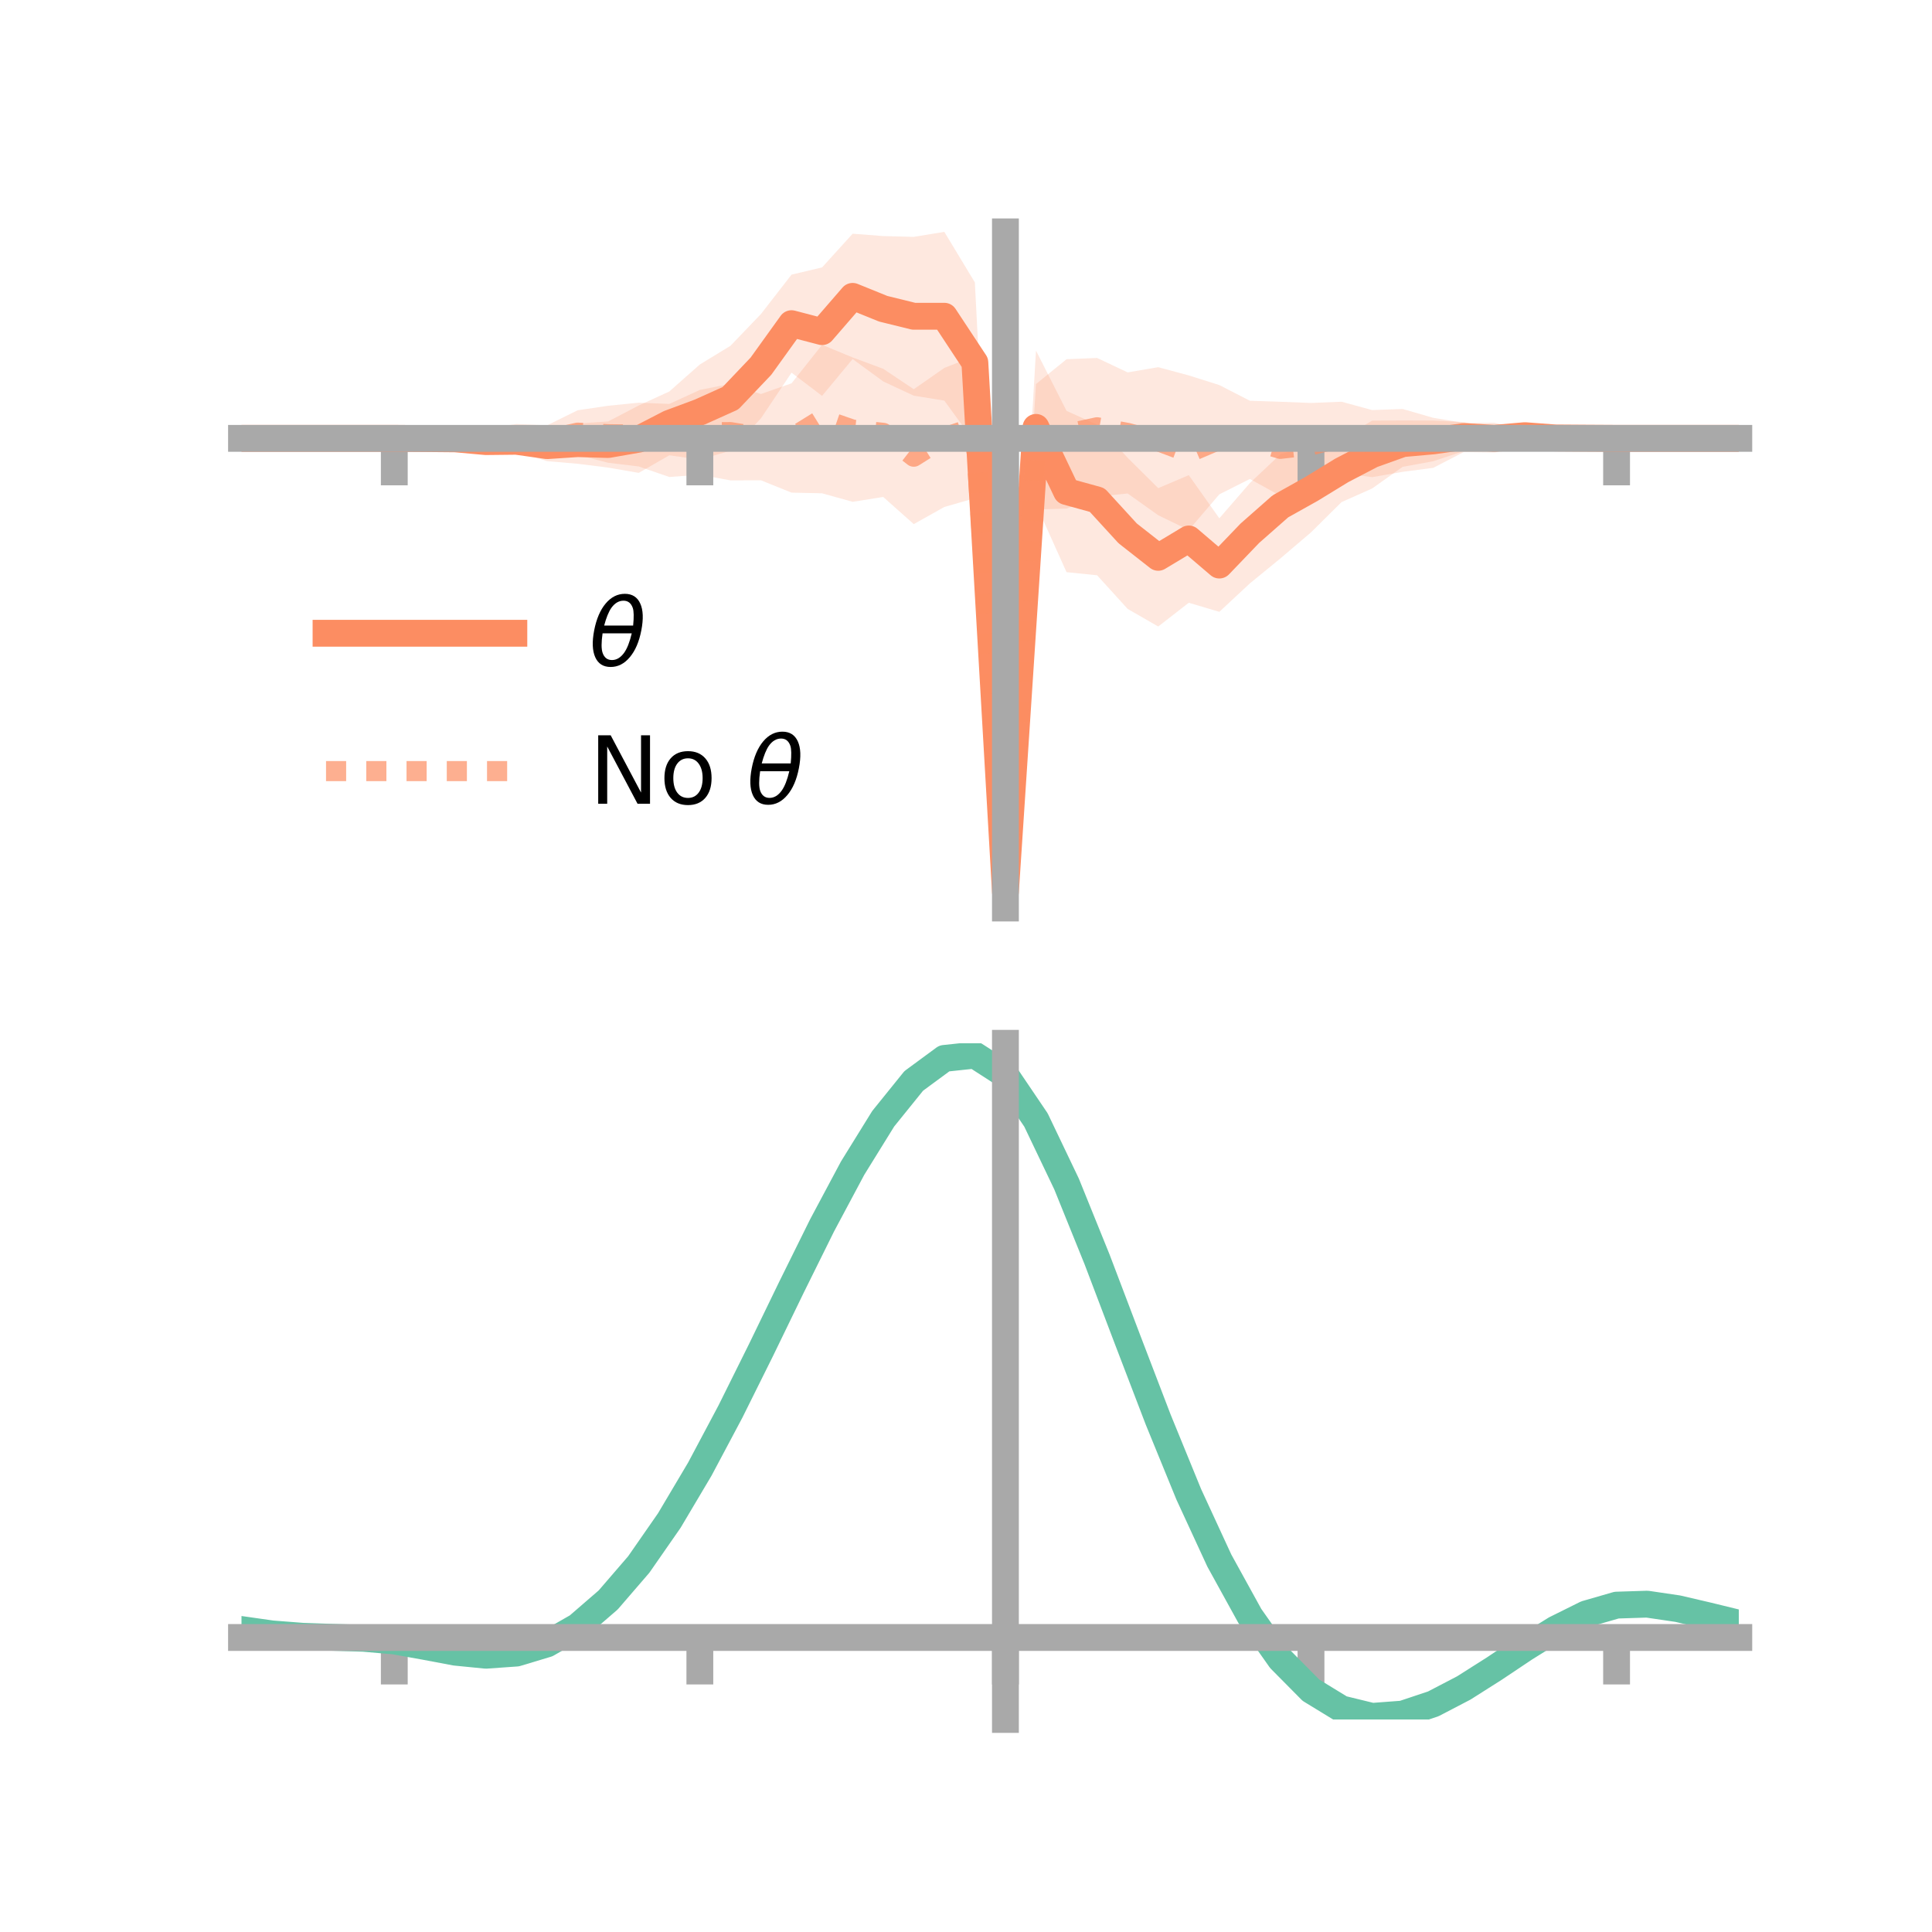 <?xml version="1.0" encoding="utf-8" standalone="no"?>
<!DOCTYPE svg PUBLIC "-//W3C//DTD SVG 1.1//EN"
  "http://www.w3.org/Graphics/SVG/1.1/DTD/svg11.dtd">
<!-- Created with matplotlib (https://matplotlib.org/) -->
<svg height="144pt" version="1.1" viewBox="0 0 144 144" width="144pt" xmlns="http://www.w3.org/2000/svg" xmlns:xlink="http://www.w3.org/1999/xlink">
 <defs>
  <style type="text/css">*{stroke-linecap:butt;stroke-linejoin:round;}</style>
 </defs>
 <g id="figure_1">
  <g id="patch_1">
   <path d="M 0 144 
L 144 144 
L 144 0 
L 0 0 
z
" style="fill:none;"/>
  </g>
  <g id="axes_1">
   <g id="patch_2">
    <path d="M 18 67.68 
L 129.6 67.68 
L 129.6 17.28 
L 18 17.28 
z
" style="fill:none;"/>
   </g>
   <g id="PolyCollection_1">
    <path clip-path="url(#pff598b4a96)" d="M 18 32.672 
L 18 32.672 
L 20.278 32.672 
L 22.555 32.672 
L 24.833 32.672 
L 27.11 32.672 
L 29.388 32.672 
L 31.665 32.564 
L 33.943 32.386 
L 36.22 32.297 
L 38.498 32.132 
L 40.776 32.061 
L 43.053 31.565 
L 45.331 31.412 
L 47.608 30.222 
L 49.886 29.18 
L 52.163 27.165 
L 54.441 25.777 
L 56.718 23.404 
L 58.996 20.47 
L 61.273 19.93 
L 63.551 17.419 
L 65.829 17.595 
L 68.106 17.656 
L 70.384 17.28 
L 72.661 21.05 
L 74.939 65.258 
L 77.216 26.13 
L 79.494 30.625 
L 81.771 31.65 
L 84.049 34.12 
L 86.327 36.383 
L 88.604 35.415 
L 90.882 38.63 
L 93.159 36.005 
L 95.437 33.854 
L 97.714 33.247 
L 99.992 32.714 
L 102.269 31.352 
L 104.547 31.337 
L 106.824 31.346 
L 109.102 31.457 
L 111.38 31.91 
L 113.657 31.844 
L 115.935 32.33 
L 118.212 32.514 
L 120.49 32.672 
L 122.767 32.672 
L 125.045 32.672 
L 127.322 32.672 
L 129.6 32.672 
L 129.6 32.672 
L 129.6 32.672 
L 127.322 32.672 
L 125.045 32.672 
L 122.767 32.672 
L 120.49 32.672 
L 118.212 32.803 
L 115.935 32.955 
L 113.657 33.1 
L 111.38 33.425 
L 109.102 33.623 
L 106.824 34.378 
L 104.547 34.794 
L 102.269 36.41 
L 99.992 37.423 
L 97.714 39.679 
L 95.437 41.619 
L 93.159 43.482 
L 90.882 45.602 
L 88.604 44.926 
L 86.327 46.696 
L 84.049 45.385 
L 81.771 42.878 
L 79.494 42.646 
L 77.216 37.579 
L 74.939 67.68 
L 72.661 32.995 
L 70.384 29.859 
L 68.106 29.491 
L 65.829 28.429 
L 63.551 26.76 
L 61.273 29.507 
L 58.996 27.778 
L 56.718 31.178 
L 54.441 33.594 
L 52.163 34.256 
L 49.886 33.935 
L 47.608 35.246 
L 45.331 34.853 
L 43.053 34.567 
L 40.776 34.372 
L 38.498 33.65 
L 36.22 33.536 
L 33.943 33.034 
L 31.665 32.815 
L 29.388 32.672 
L 27.11 32.672 
L 24.833 32.672 
L 22.555 32.672 
L 20.278 32.672 
L 18 32.672 
z
" style="fill:#fc8d62;fill-opacity:0.2;"/>
   </g>
   <g id="PolyCollection_2">
    <path clip-path="url(#pff598b4a96)" d="M 18 32.672 
L 18 32.672 
L 20.278 32.672 
L 22.555 32.672 
L 24.833 32.672 
L 27.11 32.672 
L 29.388 32.672 
L 31.665 32.505 
L 33.943 32.268 
L 36.22 31.918 
L 38.498 31.604 
L 40.776 31.704 
L 43.053 30.579 
L 45.331 30.242 
L 47.608 30.015 
L 49.886 30.107 
L 52.163 29.062 
L 54.441 28.612 
L 56.718 29.366 
L 58.996 28.57 
L 61.273 25.701 
L 63.551 26.642 
L 65.829 27.487 
L 68.106 29.011 
L 70.384 27.424 
L 72.661 26.523 
L 74.939 66.058 
L 77.216 28.626 
L 79.494 26.774 
L 81.771 26.679 
L 84.049 27.757 
L 86.327 27.368 
L 88.604 27.981 
L 90.882 28.7 
L 93.159 29.869 
L 95.437 29.945 
L 97.714 30.035 
L 99.992 29.942 
L 102.269 30.564 
L 104.547 30.484 
L 106.824 31.141 
L 109.102 31.518 
L 111.38 31.512 
L 113.657 32.048 
L 115.935 32.247 
L 118.212 32.556 
L 120.49 32.672 
L 122.767 32.672 
L 125.045 32.672 
L 127.322 32.672 
L 129.6 32.672 
L 129.6 32.672 
L 129.6 32.672 
L 127.322 32.672 
L 125.045 32.672 
L 122.767 32.672 
L 120.49 32.672 
L 118.212 32.819 
L 115.935 33.071 
L 113.657 33.431 
L 111.38 33.721 
L 109.102 33.692 
L 106.824 34.871 
L 104.547 35.168 
L 102.269 35.565 
L 99.992 35.266 
L 97.714 36.347 
L 95.437 36.958 
L 93.159 35.699 
L 90.882 36.845 
L 88.604 39.507 
L 86.327 38.403 
L 84.049 36.781 
L 81.771 37.017 
L 79.494 37.907 
L 77.216 37.976 
L 74.939 67.863 
L 72.661 37.132 
L 70.384 37.788 
L 68.106 39.065 
L 65.829 37.04 
L 63.551 37.403 
L 61.273 36.767 
L 58.996 36.718 
L 56.718 35.8 
L 54.441 35.804 
L 52.163 35.385 
L 49.886 35.552 
L 47.608 34.767 
L 45.331 34.492 
L 43.053 33.917 
L 40.776 33.828 
L 38.498 33.899 
L 36.22 33.157 
L 33.943 33.007 
L 31.665 32.795 
L 29.388 32.672 
L 27.11 32.672 
L 24.833 32.672 
L 22.555 32.672 
L 20.278 32.672 
L 18 32.672 
z
" style="fill:#fc8d62;fill-opacity:0.2;"/>
   </g>
   <g id="matplotlib.axis_1">
    <g id="xtick_1">
     <g id="line2d_1">
      <defs>
       <path d="M 0 0 
L 0 3.5 
" id="mac3f9de0c1" style="stroke:#a9a9a9;stroke-width:2;"/>
      </defs>
      <g>
       <use style="fill:#a9a9a9;stroke:#a9a9a9;stroke-width:2;" x="29.388" xlink:href="#mac3f9de0c1" y="32.672"/>
      </g>
     </g>
    </g>
    <g id="xtick_2">
     <g id="line2d_2">
      <g>
       <use style="fill:#a9a9a9;stroke:#a9a9a9;stroke-width:2;" x="52.163" xlink:href="#mac3f9de0c1" y="32.672"/>
      </g>
     </g>
    </g>
    <g id="xtick_3">
     <g id="line2d_3">
      <g>
       <use style="fill:#a9a9a9;stroke:#a9a9a9;stroke-width:2;" x="74.939" xlink:href="#mac3f9de0c1" y="32.672"/>
      </g>
     </g>
    </g>
    <g id="xtick_4">
     <g id="line2d_4">
      <g>
       <use style="fill:#a9a9a9;stroke:#a9a9a9;stroke-width:2;" x="97.714" xlink:href="#mac3f9de0c1" y="32.672"/>
      </g>
     </g>
    </g>
    <g id="xtick_5">
     <g id="line2d_5">
      <g>
       <use style="fill:#a9a9a9;stroke:#a9a9a9;stroke-width:2;" x="120.49" xlink:href="#mac3f9de0c1" y="32.672"/>
      </g>
     </g>
    </g>
   </g>
   <g id="matplotlib.axis_2"/>
   <g id="line2d_6">
    <path clip-path="url(#pff598b4a96)" d="M 18 32.672 
L 20.278 32.672 
L 22.555 32.672 
L 24.833 32.672 
L 27.11 32.672 
L 29.388 32.672 
L 31.665 32.689 
L 33.943 32.71 
L 36.22 32.916 
L 38.498 32.891 
L 40.776 33.216 
L 43.053 33.066 
L 45.331 33.132 
L 47.608 32.734 
L 49.886 31.557 
L 52.163 30.71 
L 54.441 29.685 
L 56.718 27.291 
L 58.996 24.124 
L 61.273 24.719 
L 63.551 22.089 
L 65.829 23.012 
L 68.106 23.573 
L 70.384 23.57 
L 72.661 27.022 
L 74.939 66.469 
L 77.216 31.855 
L 79.494 36.635 
L 81.771 37.264 
L 84.049 39.752 
L 86.327 41.54 
L 88.604 40.171 
L 90.882 42.116 
L 93.159 39.743 
L 95.437 37.737 
L 97.714 36.463 
L 99.992 35.069 
L 102.269 33.881 
L 104.547 33.066 
L 106.824 32.862 
L 109.102 32.54 
L 111.38 32.668 
L 113.657 32.472 
L 115.935 32.643 
L 118.212 32.659 
L 120.49 32.672 
L 122.767 32.672 
L 125.045 32.672 
L 127.322 32.672 
L 129.6 32.672 
" style="fill:none;stroke:#fc8d62;stroke-linecap:square;stroke-width:2;"/>
   </g>
   <g id="line2d_7">
    <path clip-path="url(#pff598b4a96)" d="M 18 32.672 
L 20.278 32.672 
L 22.555 32.672 
L 24.833 32.672 
L 27.11 32.672 
L 29.388 32.672 
L 31.665 32.65 
L 33.943 32.637 
L 36.22 32.538 
L 38.498 32.752 
L 40.776 32.766 
L 43.053 32.248 
L 45.331 32.367 
L 47.608 32.391 
L 49.886 32.83 
L 52.163 32.224 
L 54.441 32.208 
L 56.718 32.583 
L 58.996 32.644 
L 61.273 31.234 
L 63.551 32.023 
L 65.829 32.263 
L 68.106 34.038 
L 70.384 32.606 
L 72.661 31.827 
L 74.939 66.96 
L 77.216 33.301 
L 79.494 32.341 
L 81.771 31.848 
L 84.049 32.269 
L 86.327 32.885 
L 88.604 33.744 
L 90.882 32.772 
L 93.159 32.784 
L 95.437 33.452 
L 97.714 33.191 
L 99.992 32.604 
L 102.269 33.064 
L 104.547 32.826 
L 106.824 33.006 
L 109.102 32.605 
L 111.38 32.617 
L 113.657 32.74 
L 115.935 32.659 
L 118.212 32.688 
L 120.49 32.672 
L 122.767 32.672 
L 125.045 32.672 
L 127.322 32.672 
L 129.6 32.672 
" style="fill:none;stroke:#fc8d62;stroke-dasharray:1.5,1.5;stroke-dashoffset:0;stroke-opacity:0.7;stroke-width:1.5;"/>
   </g>
   <g id="patch_3">
    <path d="M 74.939 67.68 
L 74.939 17.28 
" style="fill:none;stroke:#a9a9a9;stroke-linecap:square;stroke-linejoin:miter;stroke-width:2;"/>
   </g>
   <g id="patch_4">
    <path d="M 129.6 67.68 
L 129.6 17.28 
" style="fill:none;"/>
   </g>
   <g id="patch_5">
    <path d="M 18 32.672 
L 129.6 32.672 
" style="fill:none;stroke:#a9a9a9;stroke-linecap:square;stroke-linejoin:miter;stroke-width:2;"/>
   </g>
   <g id="patch_6">
    <path d="M 18 17.28 
L 129.6 17.28 
" style="fill:none;"/>
   </g>
   <g id="legend_1">
    <g id="line2d_8">
     <path d="M 24.3 47.2 
L 38.3 47.2 
" style="fill:none;stroke:#fc8d62;stroke-linecap:square;stroke-width:2;"/>
    </g>
    <g id="line2d_9"/>
    <g id="text_1">
     <!-- $\theta$ -->
     <g transform="translate(43.9 49.65)scale(0.07 -0.07)">
      <defs>
       <path d="M 45.516 34.672 
L 14.453 34.672 
Q 12.359 20.062 14.5 13.875 
Q 17.188 6.25 24.469 6.25 
Q 31.781 6.25 37.359 13.922 
Q 42.234 20.656 45.516 34.672 
z
M 47.016 42.969 
Q 48.344 56.844 46.625 61.719 
Q 43.953 69.438 36.766 69.438 
Q 29.297 69.438 23.828 61.812 
Q 19.531 55.672 16.156 42.969 
z
M 38.188 76.766 
Q 49.906 76.766 54.594 66.406 
Q 59.281 56.109 55.719 37.844 
Q 52.203 19.625 43.453 9.281 
Q 34.766 -1.125 23.047 -1.125 
Q 11.281 -1.125 6.641 9.281 
Q 2 19.625 5.516 37.844 
Q 9.078 56.109 17.719 66.406 
Q 26.422 76.766 38.188 76.766 
z
" id="DejaVuSans-Oblique-952"/>
      </defs>
      <use transform="translate(0 0.234)" xlink:href="#DejaVuSans-Oblique-952"/>
     </g>
    </g>
    <g id="line2d_10">
     <path d="M 24.3 57.474 
L 38.3 57.474 
" style="fill:none;stroke:#fc8d62;stroke-dasharray:1.5,1.5;stroke-dashoffset:0;stroke-opacity:0.7;stroke-width:1.5;"/>
    </g>
    <g id="line2d_11"/>
    <g id="text_2">
     <!-- No $\theta$ -->
     <g transform="translate(43.9 59.924)scale(0.07 -0.07)">
      <defs>
       <path d="M 9.812 72.906 
L 23.094 72.906 
L 55.422 11.922 
L 55.422 72.906 
L 64.984 72.906 
L 64.984 0 
L 51.703 0 
L 19.391 60.984 
L 19.391 0 
L 9.812 0 
z
" id="DejaVuSans-78"/>
       <path d="M 30.609 48.391 
Q 23.391 48.391 19.188 42.75 
Q 14.984 37.109 14.984 27.297 
Q 14.984 17.484 19.156 11.844 
Q 23.344 6.203 30.609 6.203 
Q 37.797 6.203 41.984 11.859 
Q 46.188 17.531 46.188 27.297 
Q 46.188 37.016 41.984 42.703 
Q 37.797 48.391 30.609 48.391 
z
M 30.609 56 
Q 42.328 56 49.016 48.375 
Q 55.719 40.766 55.719 27.297 
Q 55.719 13.875 49.016 6.219 
Q 42.328 -1.422 30.609 -1.422 
Q 18.844 -1.422 12.172 6.219 
Q 5.516 13.875 5.516 27.297 
Q 5.516 40.766 12.172 48.375 
Q 18.844 56 30.609 56 
z
" id="DejaVuSans-111"/>
       <path id="DejaVuSans-32"/>
      </defs>
      <use transform="translate(0 0.234)" xlink:href="#DejaVuSans-78"/>
      <use transform="translate(74.805 0.234)" xlink:href="#DejaVuSans-111"/>
      <use transform="translate(135.986 0.234)" xlink:href="#DejaVuSans-32"/>
      <use transform="translate(167.773 0.234)" xlink:href="#DejaVuSans-Oblique-952"/>
     </g>
    </g>
   </g>
  </g>
  <g id="axes_2">
   <g id="patch_7">
    <path d="M 18 128.16 
L 129.6 128.16 
L 129.6 77.76 
L 18 77.76 
z
" style="fill:none;"/>
   </g>
   <g id="PolyCollection_3">
    <path clip-path="url(#pab2e2251cd)" d="M 18 121.501 
L 18 121.415 
L 20.278 121.746 
L 22.555 121.923 
L 24.833 121.999 
L 27.11 122.071 
L 29.388 122.272 
L 31.665 122.68 
L 33.943 123.102 
L 36.22 123.317 
L 38.498 123.149 
L 40.776 122.459 
L 43.053 121.143 
L 45.331 119.139 
L 47.608 116.441 
L 49.886 113.089 
L 52.163 109.165 
L 54.441 104.787 
L 56.718 100.111 
L 58.996 95.322 
L 61.273 90.637 
L 63.551 86.296 
L 65.829 82.558 
L 68.106 79.698 
L 70.384 78.002 
L 72.661 77.76 
L 74.939 79.251 
L 77.216 82.659 
L 79.494 87.485 
L 81.771 93.185 
L 84.049 99.26 
L 86.327 105.29 
L 88.604 110.937 
L 90.882 115.945 
L 93.159 120.136 
L 95.437 123.409 
L 97.714 125.733 
L 99.992 127.135 
L 102.269 127.696 
L 104.547 127.534 
L 106.824 126.79 
L 109.102 125.624 
L 111.38 124.207 
L 113.657 122.713 
L 115.935 121.318 
L 118.212 120.2 
L 120.49 119.545 
L 122.767 119.475 
L 125.045 119.819 
L 127.322 120.363 
L 129.6 120.934 
L 129.6 121.043 
L 129.6 121.043 
L 127.322 120.5 
L 125.045 119.981 
L 122.767 119.652 
L 120.49 119.729 
L 118.212 120.39 
L 115.935 121.533 
L 113.657 122.975 
L 111.38 124.526 
L 109.102 125.997 
L 106.824 127.207 
L 104.547 127.98 
L 102.269 128.16 
L 99.992 127.611 
L 97.714 126.231 
L 95.437 123.954 
L 93.159 120.763 
L 90.882 116.688 
L 88.604 111.825 
L 86.327 106.338 
L 84.049 100.473 
L 81.771 94.559 
L 79.494 89.004 
L 77.216 84.297 
L 74.939 80.975 
L 72.661 79.529 
L 70.384 79.773 
L 68.106 81.43 
L 65.829 84.21 
L 63.551 87.833 
L 61.273 92.028 
L 58.996 96.544 
L 56.718 101.148 
L 54.441 105.634 
L 52.163 109.824 
L 49.886 113.575 
L 47.608 116.778 
L 45.331 119.363 
L 43.053 121.3 
L 40.776 122.591 
L 38.498 123.273 
L 36.22 123.427 
L 33.943 123.191 
L 31.665 122.753 
L 29.388 122.345 
L 27.11 122.149 
L 24.833 122.075 
L 22.555 121.995 
L 20.278 121.819 
L 18 121.501 
z
" style="fill:#66c2a5;fill-opacity:0.2;"/>
   </g>
   <g id="matplotlib.axis_3">
    <g id="xtick_6">
     <g id="line2d_12">
      <g>
       <use style="fill:#a9a9a9;stroke:#a9a9a9;stroke-width:2;" x="29.388" xlink:href="#mac3f9de0c1" y="122.049"/>
      </g>
     </g>
    </g>
    <g id="xtick_7">
     <g id="line2d_13">
      <g>
       <use style="fill:#a9a9a9;stroke:#a9a9a9;stroke-width:2;" x="52.163" xlink:href="#mac3f9de0c1" y="122.049"/>
      </g>
     </g>
    </g>
    <g id="xtick_8">
     <g id="line2d_14">
      <g>
       <use style="fill:#a9a9a9;stroke:#a9a9a9;stroke-width:2;" x="74.939" xlink:href="#mac3f9de0c1" y="122.049"/>
      </g>
     </g>
    </g>
    <g id="xtick_9">
     <g id="line2d_15">
      <g>
       <use style="fill:#a9a9a9;stroke:#a9a9a9;stroke-width:2;" x="97.714" xlink:href="#mac3f9de0c1" y="122.049"/>
      </g>
     </g>
    </g>
    <g id="xtick_10">
     <g id="line2d_16">
      <g>
       <use style="fill:#a9a9a9;stroke:#a9a9a9;stroke-width:2;" x="120.49" xlink:href="#mac3f9de0c1" y="122.049"/>
      </g>
     </g>
    </g>
   </g>
   <g id="matplotlib.axis_4"/>
   <g id="line2d_17">
    <path clip-path="url(#pab2e2251cd)" d="M 18 121.458 
L 20.278 121.782 
L 22.555 121.959 
L 24.833 122.037 
L 27.11 122.11 
L 29.388 122.308 
L 31.665 122.717 
L 33.943 123.146 
L 36.22 123.372 
L 38.498 123.211 
L 40.776 122.525 
L 43.053 121.221 
L 45.331 119.251 
L 47.608 116.61 
L 49.886 113.332 
L 52.163 109.495 
L 54.441 105.211 
L 56.718 100.629 
L 58.996 95.933 
L 61.273 91.333 
L 63.551 87.064 
L 65.829 83.384 
L 68.106 80.564 
L 70.384 78.887 
L 72.661 78.644 
L 74.939 80.113 
L 77.216 83.478 
L 79.494 88.245 
L 81.771 93.872 
L 84.049 99.867 
L 86.327 105.814 
L 88.604 111.381 
L 90.882 116.317 
L 93.159 120.449 
L 95.437 123.682 
L 97.714 125.982 
L 99.992 127.373 
L 102.269 127.928 
L 104.547 127.757 
L 106.824 126.998 
L 109.102 125.811 
L 111.38 124.366 
L 113.657 122.844 
L 115.935 121.426 
L 118.212 120.295 
L 120.49 119.637 
L 122.767 119.564 
L 125.045 119.9 
L 127.322 120.431 
L 129.6 120.988 
" style="fill:none;stroke:#66c2a5;stroke-linecap:square;stroke-width:2;"/>
   </g>
   <g id="patch_8">
    <path d="M 74.939 128.16 
L 74.939 77.76 
" style="fill:none;stroke:#a9a9a9;stroke-linecap:square;stroke-linejoin:miter;stroke-width:2;"/>
   </g>
   <g id="patch_9">
    <path d="M 129.6 128.16 
L 129.6 77.76 
" style="fill:none;"/>
   </g>
   <g id="patch_10">
    <path d="M 18 122.049 
L 129.6 122.049 
" style="fill:none;stroke:#a9a9a9;stroke-linecap:square;stroke-linejoin:miter;stroke-width:2;"/>
   </g>
   <g id="patch_11">
    <path d="M 18 77.76 
L 129.6 77.76 
" style="fill:none;"/>
   </g>
  </g>
 </g>
 <defs>
  <clipPath id="pff598b4a96">
   <rect height="50.4" width="111.6" x="18" y="17.28"/>
  </clipPath>
  <clipPath id="pab2e2251cd">
   <rect height="50.4" width="111.6" x="18" y="77.76"/>
  </clipPath>
 </defs>
</svg>
